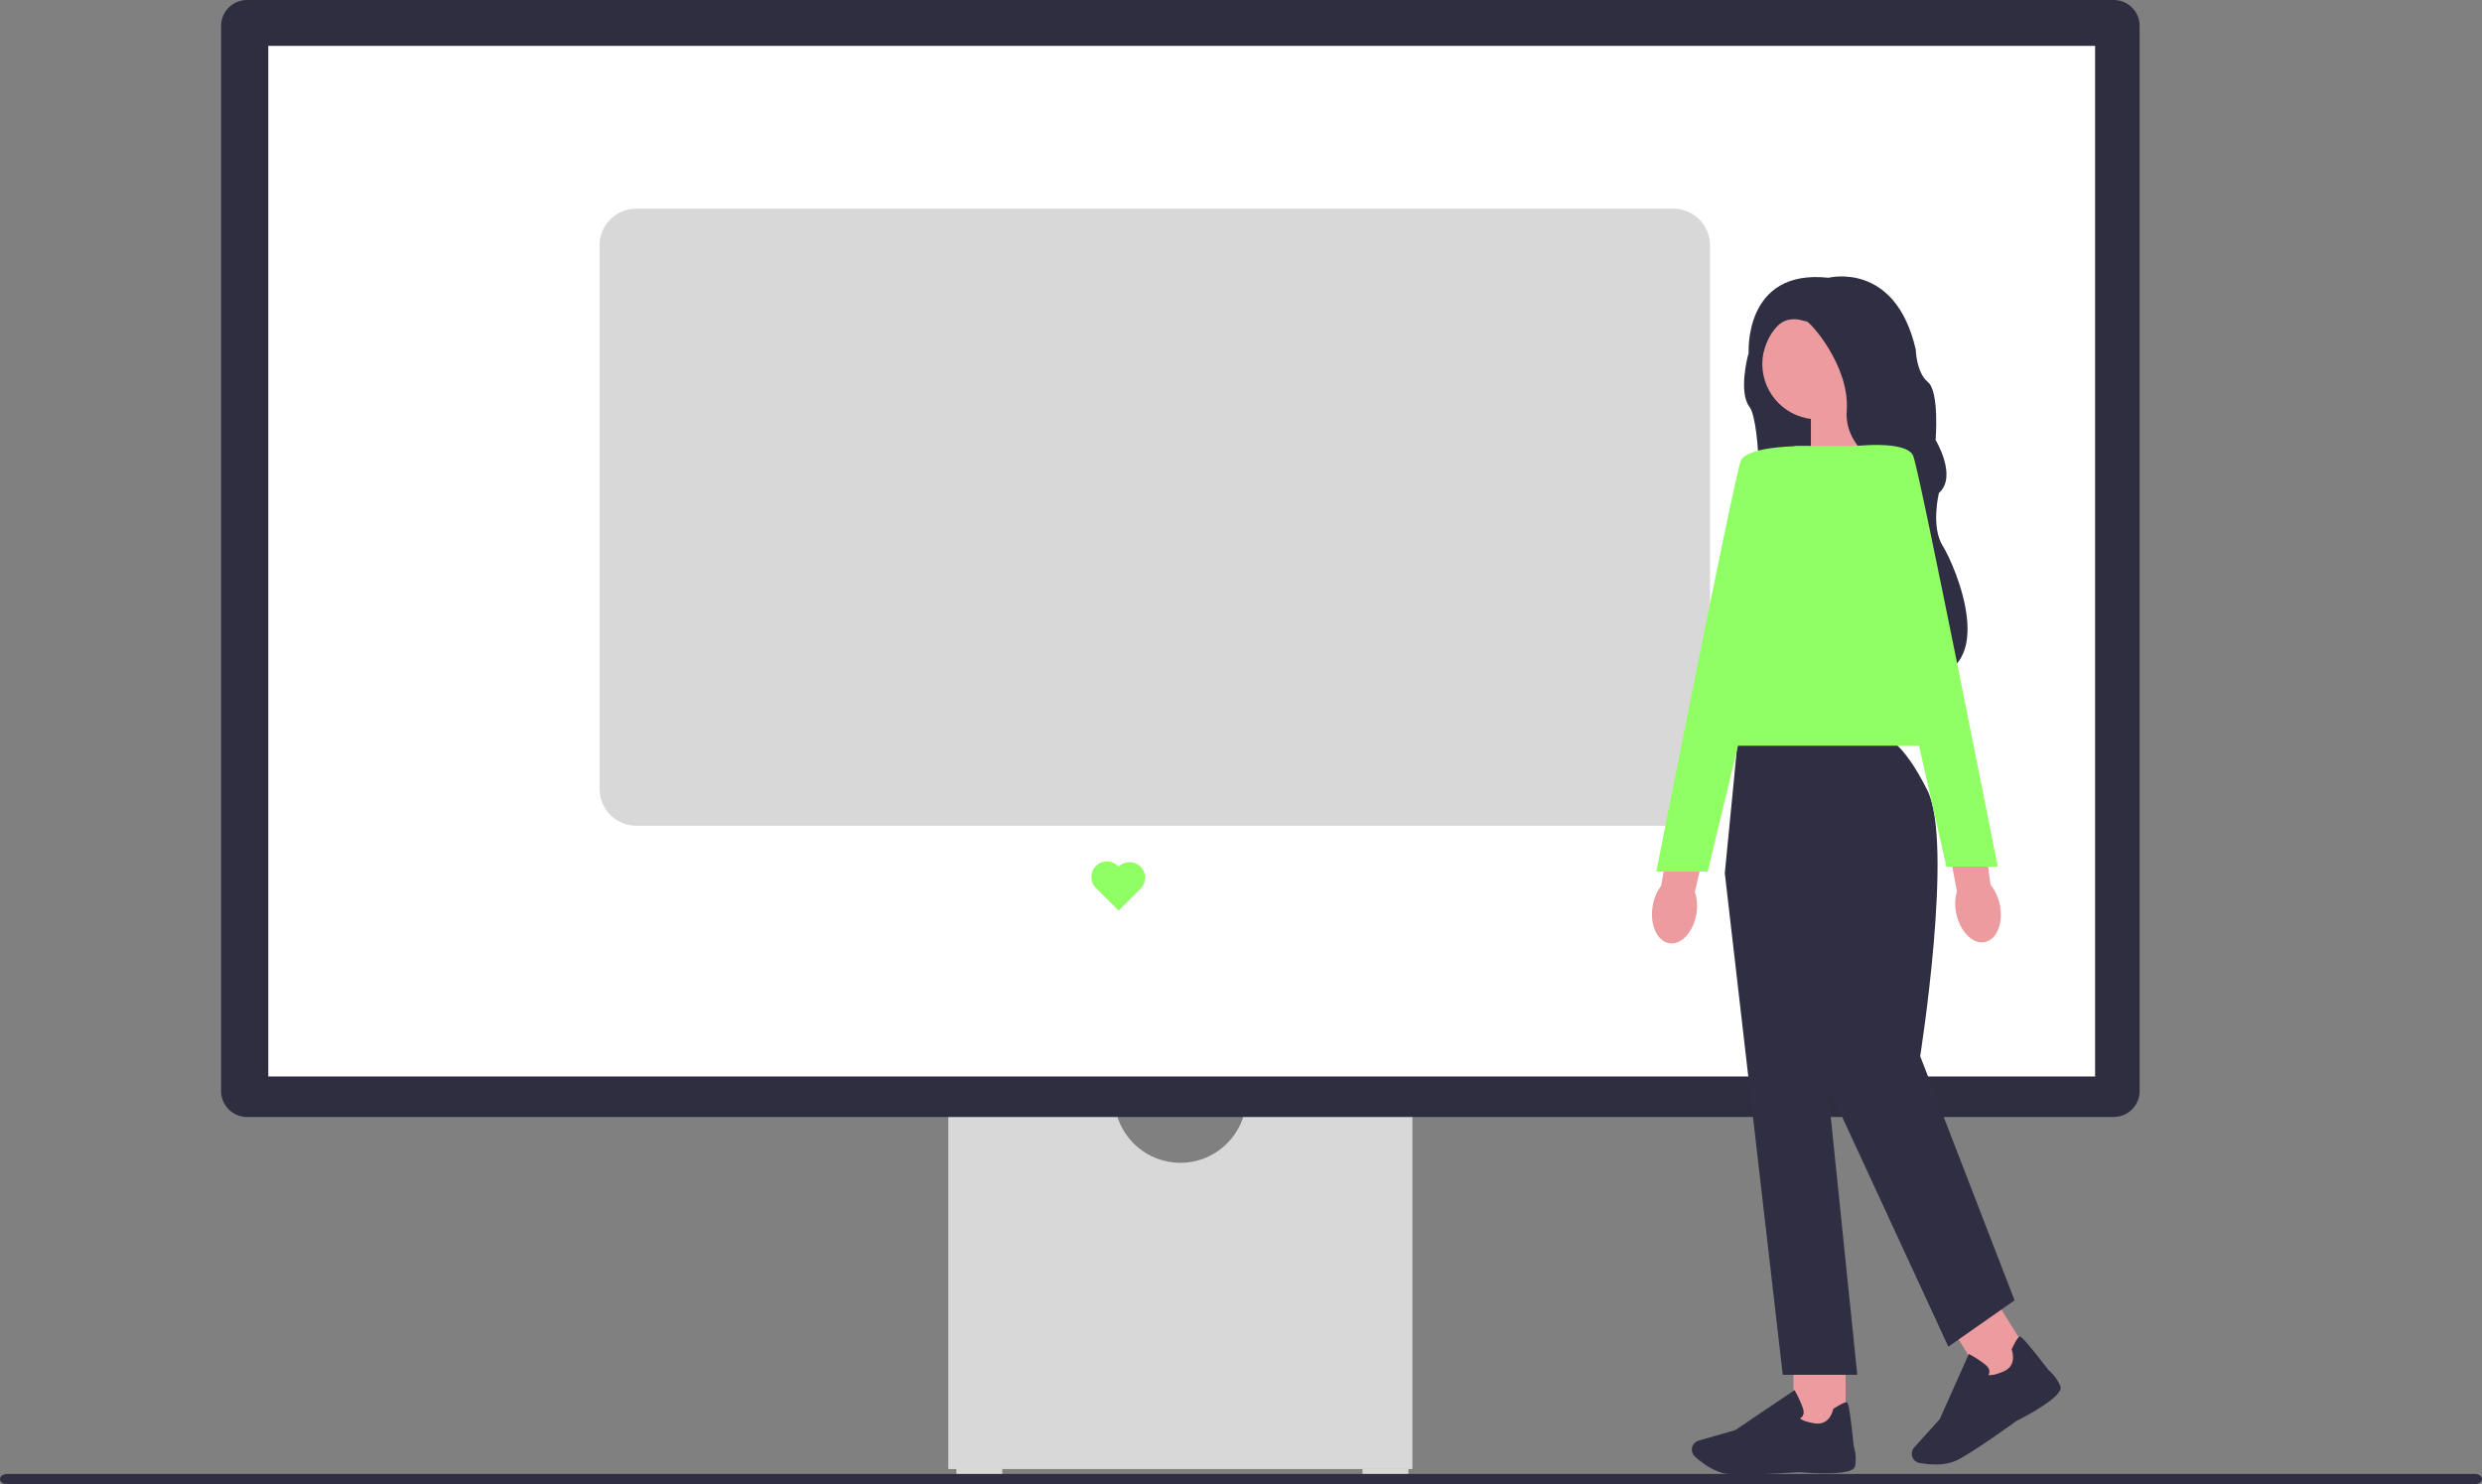 <svg xmlns="http://www.w3.org/2000/svg" width="817.848" height="489.137" viewBox="0 0 817.848 489.137" xmlns:xlink="http://www.w3.org/1999/xlink"><rect x="0" y="0" width="817.848" height="489.137" fill="#808080" stroke="none"/><path d="m410.43,364.997c-1.703,10.326-10.689,18.228-21.489,18.228s-19.786-7.902-21.489-18.228h-54.978v119.146h152.934v-119.146h-54.978Z" fill="#d8d8d8" stroke-width="0"/><rect x="315.141" y="483.699" width="15.116" height="2.667" fill="#d8d8d8" stroke-width="0"/><rect x="448.958" y="484.143" width="15.116" height="2.667" fill="#d8d8d8" stroke-width="0"/><path d="m696.508,368.109H81.373c-4.701,0-8.526-3.825-8.526-8.526V8.526c0-4.701,3.825-8.526,8.526-8.526h615.135c4.701,0,8.526,3.825,8.526,8.526v351.057c0,4.701-3.825,8.526-8.526,8.526Z" fill="#2f2e41" stroke-width="0"/><rect x="88.408" y="15.116" width="601.956" height="339.656" fill="#fff" stroke-width="0"/><path d="m368.587,285.629l-.008.008c-.07-.08-.143-.158-.219-.234-2-2-5.243-2-7.243,0s-2,5.243,0,7.243c.076.076.155.148.234.219l-.008.008,7.243,7.243,7.243-7.243c2-2,2-5.243,0-7.243s-5.243-2-7.243,0Z" fill="#90ff63" stroke-width="0"/><path d="m551.377,272.135H209.657c-6.667,0-12.09-5.424-12.09-12.091V80.86c0-6.667,5.424-12.091,12.09-12.091h341.721c6.667,0,12.09,5.424,12.09,12.091v179.184c0,6.666-5.424,12.091-12.09,12.091v-0Z" fill="#d8d8d8" stroke-width="0"/><path d="m579.424,108.582l12.273-9.549s14.003,4.364,14.364,4.545,21.731,49.738,21.731,49.738c0,0-54.742,28.015-50.739,25.283,4.003-2.724,3.175-39.648-.55-44.463-3.733-4.824-.55-16.916-.55-16.916l3.454-8.638h.016Z" fill="#2f2e43" stroke-width="0"/><polygon points="613.346 130.912 596.709 130.912 596.709 157.311 615.052 151.282 613.346 130.912" fill="#ec9c9f" stroke-width="0"/><path id="uuid-38a8e2fe-a920-4594-a458-f2f390214c46-32" d="m558.981,301.161c.435-2.412.263-4.898-.5-7.26l5.8-24.931-12.371-2.592-4.545,25.571c-1.477,1.961-2.436,4.258-2.797,6.678-1.001,6.054,1.427,11.526,5.406,12.223,3.979.697,8.015-3.642,9.008-9.688h0Z" fill="#ec9c9f" stroke-width="0"/><rect x="590.975" y="446.848" width="17.178" height="24.373" fill="#ec9c9f" stroke-width="0"/><path d="m574.256,485.971c7.539,0,18.548-.788,18.63-.796,2.945.263,17.646,1.419,18.376-1.944.673-3.093-.32-6.325-.459-6.768-1.419-14.053-1.944-14.217-2.256-14.307-.5-.148-1.961.55-4.331,2.075l-.148.098-.033.172c-.041.213-1.091,5.373-6.071,4.586-3.413-.541-4.52-1.296-4.873-1.665.287-.131.648-.361.902-.755.369-.574.435-1.313.189-2.199-.64-2.33-2.56-5.784-2.642-5.931l-.222-.394-19.524,13.175-12.059,3.446c-.911.254-1.641.911-2.01,1.78h0c-.509,1.214-.197,2.625.788,3.511,2.19,1.969,6.546,5.341,11.108,5.759,1.214.115,2.822.156,4.627.156l.008 0Z" fill="#2f2e43" stroke-width="0"/><rect x="647.643" y="430.405" width="17.178" height="24.373" transform="translate(-134.798 414.312) rotate(-31.95)" fill="#ec9c9f" stroke-width="0"/><path d="m637.702,482.64c2.404,0,5.045-.345,7.277-1.468,5.628-2.83,19.319-12.781,19.401-12.847,2.633-1.329,15.718-8.13,14.561-11.37-1.066-2.978-3.618-5.201-3.971-5.496-8.638-11.181-9.163-11.042-9.483-10.952-.509.139-1.37,1.501-2.576,4.053l-.074.156.066.164c.082.205,1.92,5.144-2.724,7.104-3.183,1.345-4.52,1.296-5.012,1.165.18-.271.361-.648.369-1.124.016-.681-.32-1.345-1.001-1.969-1.78-1.641-5.234-3.552-5.382-3.634l-.394-.213-9.598,21.51-8.409,9.303c-.64.697-.911,1.641-.763,2.576h0c.213,1.296,1.231,2.33,2.527,2.56,1.321.23,3.175.476,5.193.476l-.008.008Z" fill="#2f2e43" stroke-width="0"/><path d="m620.803,243.03s5.57,0,14.299,17.457c8.729,17.465-2.379,87.573-2.379,87.573l31.1,80.477-21.821,15.275-39.828-86.203,9.82,95.481h-24.553l-19.098-165.318,4.364-44.742h48.098s-0,0-0,0Z" fill="#2f2e43" stroke-width="0"/><polygon points="624.544 147.008 591.262 147.008 561.253 245.762 644.724 245.762 624.544 147.008" fill="#90ff63" stroke-width="0"/><path d="m596.52,147.016l-33.832,140.224h-16.916s25.644-129.854,27.827-135.31c2.182-5.464,22.913-4.914,22.913-4.914h.008Z" fill="#90ff63" stroke-width="0"/><circle cx="598.981" cy="119.936" r="18.278" fill="#ec9c9f" stroke-width="0"/><path d="m576.216,116.605l4.479.763c4.184-16.735,13.651-11.272,14.553-11.46s14.364,14.545,13.273,29.459c-1.091,14.914,18.187,21.904,18.187,21.904,0,0,6.735,12.658.73,35.571-6.005,22.913,6.727,30.599,6.727,30.599,25.103-2.133,10.008-37.146,6.005-43.512-4.003-6.366-1.272-17.457-1.272-17.457,6.185-5.455-1.091-17.457-1.091-17.457,0,0,1.28-16.005-2.543-19.098-3.823-3.093-4.003-10.73-4.003-10.73-6.735-29.279-28.737-23.643-28.737-23.643-28.187-3.093-26.309,25.062-26.309,25.062Z" fill="#2f2e43" stroke-width="0"/><path id="uuid-c259494f-c374-4606-9f93-944e88c43913-33" d="m658.974,298.232h0c-.459-2.412-1.501-4.676-3.052-6.612l-3.437-25.365-12.486,1.977,4.832,25.521c-.673,2.363-.755,4.84-.238,7.236,1.214,6.005,5.423,10.263,9.393,9.5,3.971-.763,6.21-6.251,4.988-12.256h0Z" fill="#ec9c9f" stroke-width="0"/><path d="m641.353,285.582h16.916s-25.644-129.854-27.827-135.31c-2.182-5.455-20.443-3.142-20.443-3.142,0,0,31.354,138.452,31.354,138.452Z" fill="#90ff63" stroke-width="0"/><path d="m0,487.447c0,.937,1.072,1.69,2.407,1.69h813.034c1.335,0,2.407-.753,2.407-1.69s-1.072-1.69-2.407-1.69H2.407c-1.335,0-2.407.753-2.407,1.69Z" fill="#2f2e43" stroke-width="0"/></svg>